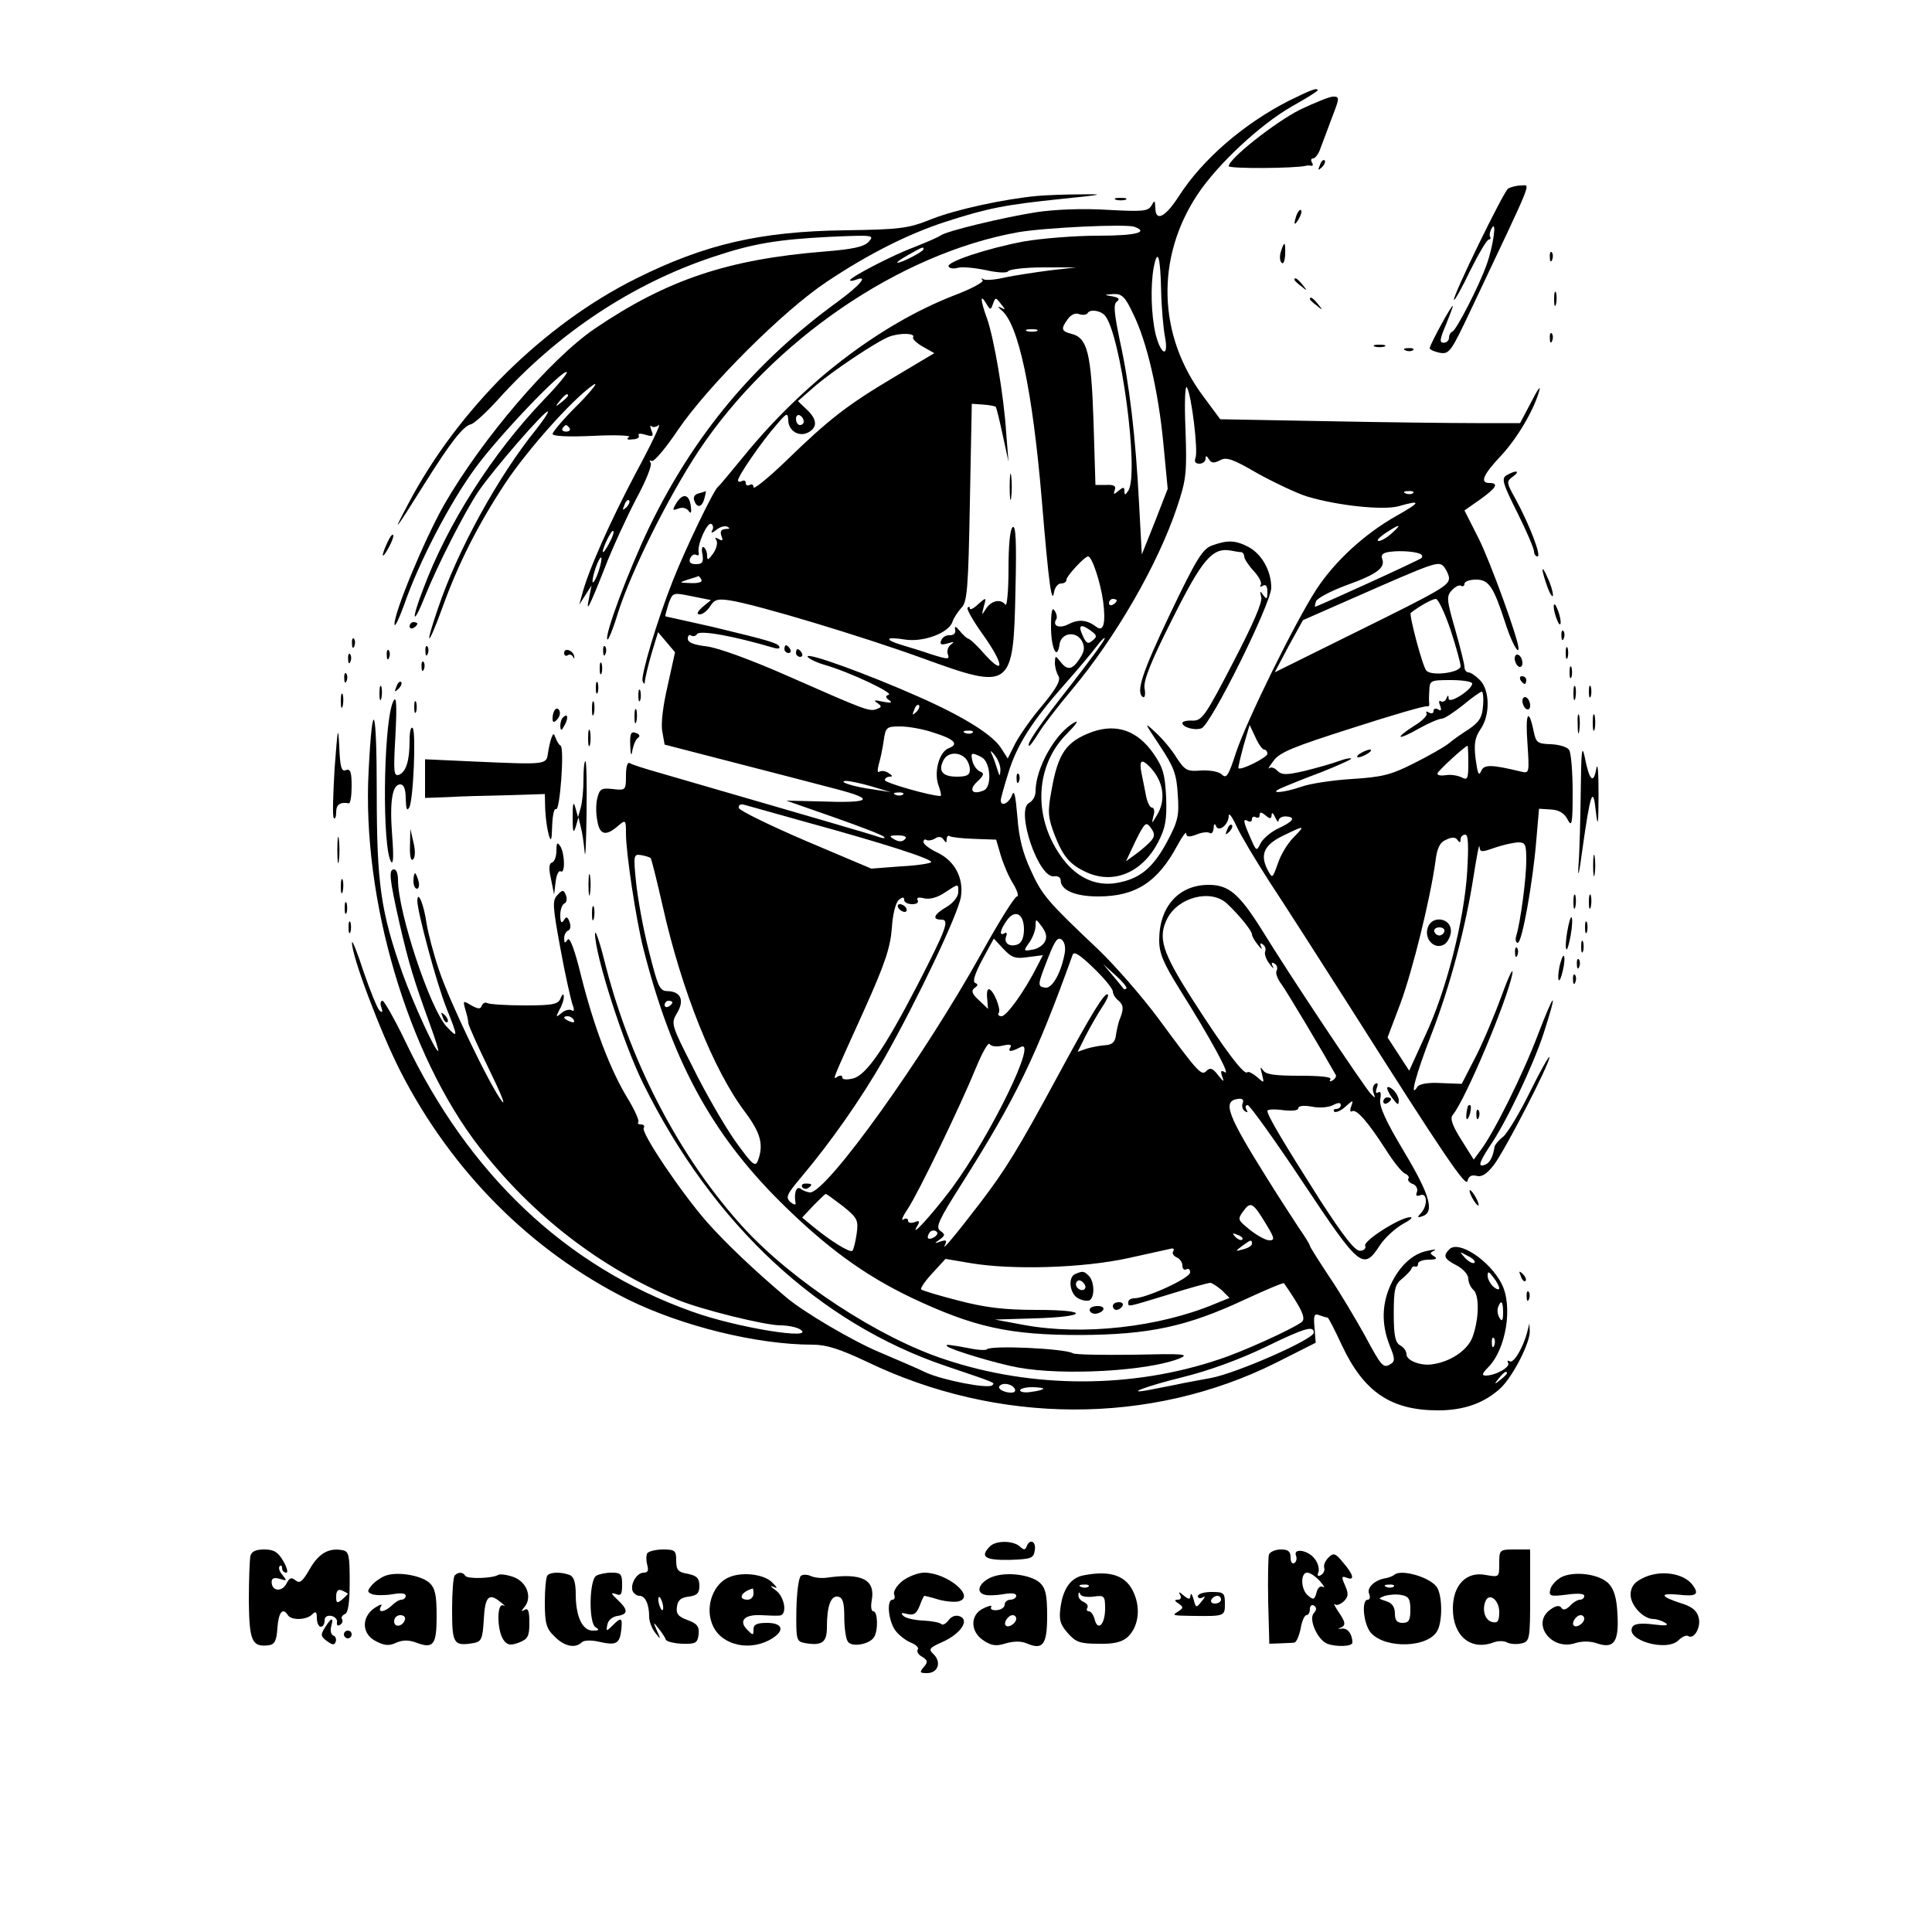 <?xml version="1.0" standalone="no"?>
<!DOCTYPE svg PUBLIC "-//W3C//DTD SVG 20010904//EN"
 "http://www.w3.org/TR/2001/REC-SVG-20010904/DTD/svg10.dtd">
<svg version="1.0" xmlns="http://www.w3.org/2000/svg"
 width="500pt" height="500pt" viewBox="0 0 500 500"
 preserveAspectRatio="xMidYMid meet">

<g transform="translate(0,500) scale(0.1,-0.1)"
fill="#000000" stroke="none">
<path d="M3337 4740 c-118 -60 -225 -152 -287 -249 -35 -54 -60 -66 -60 -28
-1 19 -2 20 -10 5 -9 -15 -23 -16 -115 -11 -63 4 -134 1 -182 -6 -89 -14 -233
-49 -248 -60 -5 -4 -37 -18 -70 -31 -59 -22 -165 -78 -165 -85 0 -3 7 -2 15 1
34 13 11 -14 -46 -56 -215 -156 -373 -345 -489 -585 -54 -113 -117 -281 -108
-290 2 -3 15 28 27 68 35 110 130 300 209 420 190 285 519 511 827 566 69 12
280 22 301 14 38 -14 4 -23 -95 -23 -60 0 -146 -7 -192 -15 -95 -18 -201 -53
-194 -65 3 -5 14 -6 24 -3 11 3 43 0 72 -6 31 -7 55 -8 58 -3 3 5 44 10 91 10
l85 0 -70 -8 c-38 -5 -90 -13 -114 -18 -25 -6 -50 -8 -55 -5 -6 4 -8 2 -3 -2
4 -5 -30 -23 -75 -40 -192 -75 -390 -227 -545 -418 -32 -39 -61 -74 -65 -77
-11 -8 -85 -162 -116 -241 -41 -103 -84 -247 -79 -262 4 -9 6 -8 6 1 1 8 8 39
17 70 l17 56 22 -26 22 -26 -19 -86 c-12 -51 -18 -99 -14 -119 l6 -34 178 -46
c97 -25 217 -56 266 -69 104 -27 91 -37 -44 -32 l-85 2 123 -43 c68 -24 126
-46 130 -51 4 -4 -1 -4 -11 -1 -15 6 -195 58 -574 168 -35 10 -67 20 -73 24
-6 4 -10 -9 -10 -32 0 -38 -1 -39 -34 -35 -29 3 -34 1 -40 -23 -4 -14 -4 -41
0 -60 6 -36 22 -40 54 -12 19 16 20 16 20 -21 0 -49 26 -222 45 -297 73 -287
175 -477 354 -655 118 -117 217 -190 341 -249 161 -76 253 -96 435 -96 181 1
277 22 427 92 54 25 99 44 101 42 47 -68 58 -92 45 -101 -26 -19 -154 -77
-213 -96 -225 -76 -483 -76 -710 0 -171 56 -393 202 -520 340 -162 177 -290
420 -356 673 -15 61 -28 101 -29 89 -1 -53 73 -285 125 -389 180 -364 455
-620 785 -731 130 -44 125 -42 118 -49 -10 -10 -128 13 -172 33 -22 11 -77 34
-121 53 -67 28 -197 104 -242 143 -84 71 -158 142 -203 193 -66 75 -172 232
-164 244 3 5 0 9 -7 9 -7 0 -10 3 -7 6 3 3 -9 31 -28 62 -45 74 -87 185 -120
316 -17 70 -30 103 -35 94 -7 -10 -9 -9 -9 4 0 9 5 18 11 20 5 2 7 11 3 22 -5
14 -9 15 -15 4 -6 -9 -9 -5 -9 14 0 14 5 28 11 30 5 2 7 11 4 20 -6 16 -9 16
-22 2 -14 -14 -13 -28 7 -137 12 -67 27 -132 31 -145 6 -15 5 -21 -1 -17 -6 4
-18 1 -27 -7 -15 -12 -15 -11 -5 9 7 12 12 28 11 35 0 7 -4 5 -8 -5 -6 -16
-19 -19 -93 -19 -48 0 -91 3 -97 6 -5 3 -11 0 -14 -6 -3 -10 -9 -10 -27 0 -22
13 -22 13 -16 -10 4 -12 8 -29 8 -36 1 -7 25 -61 54 -120 29 -59 44 -96 33
-82 -31 40 -136 258 -163 340 -14 41 -28 95 -32 120 -7 49 -23 88 -24 59 0
-28 49 -211 75 -277 31 -77 31 -81 1 -49 -43 46 -126 296 -126 380 0 15 -4 27
-10 27 -15 0 -12 -24 14 -140 25 -108 37 -146 79 -262 14 -38 23 -68 21 -68
-8 0 -63 120 -92 200 -57 162 -67 233 -67 472 0 223 -11 250 -21 53 -18 -331
101 -734 286 -973 136 -176 315 -315 514 -396 60 -25 226 -66 266 -66 19 0 42
-5 50 -10 47 -30 -165 4 -280 46 -325 116 -577 354 -742 701 -27 56 -54 103
-58 103 -5 0 -7 -8 -3 -17 4 -13 3 -15 -5 -8 -6 6 -24 51 -41 100 -16 50 -30
84 -30 76 -2 -32 73 -231 125 -333 133 -260 339 -466 589 -591 140 -69 334
-117 478 -117 36 0 70 -11 140 -44 340 -164 734 -165 1059 -3 l103 52 -3 39
c-3 32 -1 38 13 32 9 -3 18 -6 21 -6 2 0 19 -33 37 -72 57 -121 127 -168 249
-168 67 0 120 19 162 58 32 31 76 117 75 147 l-1 20 -5 -20 c-10 -41 -36 -85
-46 -78 -5 3 -7 2 -4 -4 7 -11 -33 -33 -58 -33 -11 0 -9 6 6 21 47 47 65 159
35 217 -31 60 -111 113 -135 89 -17 -17 -14 -25 19 -42 17 -9 30 -24 30 -34 0
-10 6 -23 13 -29 16 -14 15 -75 -2 -122 -13 -35 -58 -65 -106 -71 -29 -4 -65
10 -65 26 0 8 -7 18 -16 23 -13 7 -17 25 -17 82 0 63 3 76 22 91 12 10 23 22
24 26 1 4 5 7 10 5 4 -1 7 2 7 8 0 5 12 10 28 10 19 0 23 3 13 9 -11 7 -11 9
0 14 8 4 1 4 -16 0 -39 -7 -73 -39 -96 -88 -23 -50 -24 -102 -3 -156 14 -34
15 -42 3 -49 -19 -12 -23 -8 -68 76 -23 41 -63 109 -91 150 -27 41 -50 77 -50
80 0 3 -13 24 -29 47 -15 23 -51 78 -79 123 -106 169 -119 204 -79 210 12 2
17 -2 13 -11 -3 -8 0 -17 6 -21 7 -4 8 -3 4 4 -4 7 -3 12 3 12 5 0 70 -90 143
-200 147 -221 156 -229 199 -163 13 20 40 44 59 55 19 10 28 18 20 18 -26 0
-122 -61 -117 -74 3 -6 -3 -13 -13 -13 -13 -1 -42 36 -103 130 -96 151 -137
220 -137 232 0 4 18 5 40 2 24 -3 40 -1 40 5 0 6 14 8 35 4 19 -4 44 -2 55 4
13 7 20 7 20 0 0 -5 -5 -10 -12 -10 -6 0 -8 -3 -5 -7 4 -3 17 2 29 13 20 18
21 18 15 1 -4 -10 -3 -16 2 -13 11 7 41 -27 86 -97 20 -32 43 -61 51 -64 7 -3
12 -9 9 -13 -3 -4 2 -11 11 -14 9 -3 14 -13 11 -21 -4 -9 -1 -12 9 -8 18 7 19
-27 2 -46 -11 -11 -10 -13 2 -9 34 10 21 55 -46 167 -48 80 -65 118 -62 136 3
15 1 22 -5 18 -6 -4 -8 0 -4 11 4 11 3 15 -4 11 -6 -4 -8 -14 -4 -24 5 -14 4
-14 -8 -1 -17 18 -212 310 -281 423 -59 94 -86 117 -138 117 -78 0 -128 -57
-128 -143 0 -35 11 -60 54 -129 78 -124 132 -223 116 -213 -10 6 -12 4 -7 -11
6 -15 4 -15 -11 4 -13 17 -20 20 -29 11 -14 -14 -19 -9 -128 139 -42 56 -111
135 -153 175 -131 124 -145 140 -174 204 -21 45 -31 84 -35 139 -5 56 -8 72
-14 56 -8 -21 -29 -31 -29 -13 0 5 9 37 20 72 22 72 62 134 147 230 32 36 68
79 80 95 12 16 22 26 22 22 1 -4 -39 -58 -87 -120 -83 -105 -119 -158 -108
-158 2 0 13 15 24 33 10 17 49 68 86 112 113 135 222 323 272 472 24 72 26 88
22 202 -3 72 -1 117 4 108 12 -22 29 -163 22 -182 -4 -10 0 -15 10 -15 9 0 16
6 16 13 0 9 3 8 9 -2 6 -10 13 -10 29 -2 16 9 33 3 98 -35 44 -24 101 -51 127
-59 80 -24 198 -36 237 -25 59 17 58 11 -6 -25 -83 -47 -159 -117 -207 -190
-57 -88 -181 -341 -208 -422 -19 -59 -25 -69 -36 -58 -8 8 -30 12 -54 11 -37
-3 -42 0 -64 33 -12 20 -37 50 -55 66 -30 28 -29 26 11 -34 37 -56 44 -74 47
-127 4 -55 1 -69 -29 -125 -36 -66 -70 -94 -129 -104 -56 -10 -109 16 -147 73
-70 102 -63 232 18 313 22 22 32 36 21 30 -50 -26 -102 -119 -102 -179 0 -12
-7 -25 -17 -30 -35 -20 25 -196 65 -190 9 2 17 -3 17 -10 0 -26 38 -42 97 -42
97 0 154 37 205 132 13 24 23 37 23 31 0 -9 7 -10 26 -3 14 6 30 8 35 4 5 -3
9 3 10 13 0 11 3 13 6 5 7 -17 33 4 33 27 0 9 9 -3 20 -27 11 -24 50 -89 86
-145 37 -56 130 -201 207 -322 247 -390 302 -470 305 -451 3 12 10 16 23 13
14 -4 27 5 45 28 29 38 144 261 144 279 0 6 -23 -34 -50 -89 -27 -55 -59 -108
-70 -117 -12 -9 -21 -21 -22 -25 -4 -27 -12 -42 -24 -47 -20 -8 -17 4 11 47
42 60 113 210 140 293 37 115 30 113 -15 -4 -38 -101 -115 -256 -149 -300
l-17 -23 -32 51 c-24 38 -30 56 -22 65 33 40 141 297 154 365 3 19 -9 -5 -27
-55 -18 -49 -48 -121 -68 -160 l-36 -70 -53 2 c-34 2 -57 -2 -62 -10 -21 -33
-4 32 36 135 49 126 89 277 110 413 8 50 14 83 15 74 1 -15 5 -15 39 -3 20 7
47 13 60 14 20 0 22 -5 22 -47 0 -46 -15 -160 -26 -195 -3 -10 -1 -18 4 -18
11 0 39 156 48 266 l7 81 31 -2 c21 -1 35 -10 43 -26 11 -21 13 -11 13 71 0
52 -4 101 -9 109 -5 8 -26 14 -47 15 -35 1 -39 4 -45 34 -13 63 -22 46 -16
-31 5 -77 5 -79 -16 -74 -79 19 -97 19 -104 1 -6 -14 -9 -5 -14 31 -5 39 -2
56 12 77 26 36 25 102 -1 128 -11 11 -24 20 -30 20 -5 0 -10 6 -10 14 0 7 -11
51 -24 97 -22 76 -23 86 -9 101 9 10 20 15 24 12 5 -3 9 0 9 5 0 6 13 11 30
11 33 0 45 -18 75 -110 15 -48 35 -86 35 -68 0 23 -74 227 -104 286 l-36 71
40 28 c42 30 50 43 25 43 -26 0 -17 21 29 70 43 46 86 119 100 170 4 14 -6 0
-21 -30 l-29 -55 -114 0 c-63 0 -238 2 -389 5 l-273 5 -43 58 c-119 158 -125
360 -15 525 53 79 163 181 244 227 36 20 66 39 66 41 0 8 -16 2 -73 -26z
m-947 -385 c0 -6 -56 -35 -67 -35 -4 1 8 9 27 20 39 22 40 22 40 15z m615
-107 c1 -46 6 -100 10 -120 10 -54 -10 -48 -24 6 -12 50 -14 127 -5 175 10 50
17 28 19 -61z m-72 -61 c35 -71 65 -199 78 -337 l11 -115 -33 -85 -34 -85 -7
130 c-9 175 -25 311 -50 424 -15 73 -17 95 -7 101 8 6 4 10 -12 13 -23 4 -23
4 2 6 23 1 31 -7 52 -52z m-363 27 c6 17 7 17 20 0 13 -16 13 -17 0 -10 -9 4
-8 2 2 -7 44 -36 80 -207 104 -489 18 -218 26 -276 32 -240 2 12 10 22 18 22
8 0 14 4 14 10 0 9 47 60 56 60 10 0 32 -66 39 -117 7 -56 1 -80 -18 -65 -24
18 -45 20 -71 7 -24 -13 -44 -5 -32 13 2 4 1 14 -5 22 -6 10 -9 -3 -9 -42 0
-56 16 -89 22 -46 4 31 43 36 58 9 8 -16 7 -26 -6 -46 -19 -29 -32 -31 -50 -7
-13 16 -13 16 -14 -3 0 -11 4 -26 9 -34 7 -11 -4 -31 -40 -75 -28 -32 -59 -77
-71 -99 l-20 -40 -16 25 c-21 35 -95 82 -215 135 -131 58 -287 115 -287 104 0
-4 19 -14 42 -21 67 -19 182 -74 168 -78 -9 -3 -9 -7 1 -14 10 -7 5 -8 -16 -4
-21 5 -26 4 -15 -3 13 -9 12 -11 -1 -16 -19 -7 -27 -4 -229 85 -95 42 -180 73
-210 77 -34 4 -50 10 -50 20 0 8 4 12 9 8 5 -3 12 -1 15 4 7 11 95 -5 200 -36
11 -3 16 -1 12 5 -5 8 -32 16 -161 47 -11 3 -45 10 -75 17 -30 7 -56 12 -58
13 -1 1 3 15 8 32 11 30 11 30 60 20 l50 -10 -22 -18 c-14 -13 -16 -19 -7 -19
8 0 20 10 27 21 11 18 20 20 52 15 70 -11 342 -93 499 -150 228 -83 234 -79
239 177 3 123 1 168 -7 163 -7 -5 -11 -45 -11 -109 0 -56 -4 -97 -8 -92 -12
16 -36 11 -50 -10 -12 -19 -12 -18 -6 5 7 25 7 25 -15 6 -11 -11 -21 -15 -21
-11 0 5 -3 6 -6 2 -3 -3 15 -35 41 -71 53 -75 56 -107 4 -50 -19 22 -38 40
-43 41 -4 1 -14 10 -22 20 -11 13 -14 14 -12 3 2 -9 -4 -14 -14 -14 -9 1 -19
-5 -22 -13 -5 -11 0 -13 17 -8 16 5 18 4 8 -3 -8 -6 -11 -17 -8 -25 5 -14 1
-14 -41 -1 -26 9 -62 20 -79 25 -46 14 -41 22 8 14 48 -8 115 17 124 46 4 11
14 26 23 36 15 14 18 50 22 272 l5 256 29 -2 c16 -1 31 -4 33 -6 2 -3 10 -35
18 -73 l15 -69 -6 75 c-6 96 -31 241 -49 294 -18 49 -19 68 -3 41 11 -18 12
-18 18 -1z m289 -30 c41 -45 90 -409 61 -454 -8 -12 -10 -12 -10 -1 0 11 -3
11 -15 1 -13 -11 -14 -10 -10 2 4 10 -2 14 -22 13 l-28 0 -5 165 c-6 177 -16
216 -57 226 -27 7 -28 13 -9 39 8 11 20 16 29 12 9 -3 19 -2 22 3 6 10 32 7
44 -6z m-176 -41 c-7 -2 -19 -2 -25 0 -7 3 -2 5 12 5 14 0 19 -2 13 -5z m-320
-16 c-2 -4 9 -15 25 -24 l30 -17 -104 -62 c-121 -72 -168 -108 -281 -218 -46
-44 -83 -74 -83 -67 0 7 -4 9 -10 6 -5 -3 -10 -1 -10 5 0 6 -4 8 -10 5 -5 -3
-10 -2 -10 2 0 11 61 100 99 143 27 32 30 33 31 13 0 -28 28 -45 52 -32 24 13
23 34 -4 59 l-23 22 40 35 c46 41 165 120 197 132 28 10 68 9 61 -2z m-283
-218 c0 -5 -4 -9 -10 -9 -5 0 -10 7 -10 16 0 8 5 12 10 9 6 -3 10 -10 10 -16z
m1577 -185 c-3 -3 -12 -4 -19 -1 -8 3 -5 6 6 6 11 1 17 -2 13 -5z m-1814 -97
c-4 -7 0 -7 10 1 9 8 22 12 29 9 8 -4 7 -6 -4 -6 -12 -1 -15 -6 -11 -18 5 -12
3 -14 -7 -8 -9 5 -11 4 -6 -3 4 -7 0 -22 -8 -34 -13 -18 -16 -19 -16 -6 0 9
-4 19 -9 22 -4 3 -6 -6 -3 -19 3 -20 0 -25 -17 -25 -14 0 -19 5 -15 15 4 8 10
12 16 9 5 -3 8 0 6 7 -4 20 23 80 33 73 5 -3 6 -11 2 -17z m1759 -7 c-12 -11
-27 -20 -34 -20 -7 0 1 9 17 20 38 25 45 25 17 0z m77 -56 c2 -2 2 -6 0 -8 -4
-5 -270 -126 -275 -126 -2 0 -1 6 2 14 3 8 39 27 80 42 78 28 100 45 91 68 -4
10 2 16 21 18 29 4 74 0 81 -8z m71 -60 c0 -19 -18 -30 -239 -139 l-212 -105
36 68 37 67 125 55 c225 99 226 99 241 82 6 -9 12 -21 12 -28z m-1935 -4 c4
-6 -7 -10 -27 -9 -31 1 -32 1 -8 9 14 4 26 8 27 9 1 1 5 -3 8 -9z m1075 -54
c0 -3 -4 -8 -10 -11 -5 -3 -10 -1 -10 4 0 6 5 11 10 11 6 0 10 -2 10 -4z m864
-76 c14 -43 26 -86 26 -94 0 -17 -77 -27 -89 -11 -10 12 -45 145 -40 149 25
19 56 36 65 36 6 0 23 -36 38 -80z m-930 -3 c15 -11 16 -15 3 -25 -11 -10 -16
-7 -25 13 -13 28 -5 32 22 12z m986 -136 c0 -16 -60 -54 -61 -39 0 10 -2 10
-6 0 -2 -6 -9 -10 -14 -7 -5 4 -6 -2 -2 -11 4 -12 3 -15 -5 -10 -7 4 -12 2
-12 -4 0 -6 -5 -8 -12 -4 -6 4 -9 3 -6 -2 3 -5 -11 -20 -33 -33 -53 -34 -42
-38 14 -6 25 14 51 25 58 25 7 0 31 16 55 35 23 19 45 35 49 35 3 0 5 -17 3
-37 -2 -30 -10 -42 -38 -61 -19 -12 -43 -29 -52 -37 -10 -8 -50 -31 -88 -50
-61 -31 -84 -36 -161 -41 -50 -3 -109 -12 -131 -20 -46 -16 -87 -19 -53 -4 11
5 57 24 103 41 45 18 81 34 79 36 -3 2 -17 -1 -33 -7 -16 -6 -55 -17 -87 -25
-48 -11 -59 -11 -71 0 -7 8 -17 11 -21 7 -5 -4 0 5 11 19 15 22 53 37 204 85
102 33 188 58 193 56 4 -1 6 1 6 6 -1 4 -1 19 0 35 1 26 3 27 56 27 30 0 55
-4 55 -9z m-1439 -74 c-10 -9 -11 -8 -5 6 3 10 9 15 12 12 3 -3 0 -11 -7 -18z
m48 -54 c51 -16 63 -29 37 -39 -25 -9 -39 -60 -28 -94 6 -16 9 -30 6 -30 -25
0 -144 34 -144 41 0 5 6 9 13 9 8 0 7 3 -3 9 -8 6 -18 7 -24 4 -5 -4 -6 3 -2
18 4 13 10 41 13 62 5 35 7 37 43 37 21 0 61 -7 89 -17z m853 -43 c4 0 8 -5 8
-11 0 -9 -69 -44 -75 -37 -1 2 5 27 13 57 l16 55 15 -32 c8 -18 18 -32 23 -32z
m-755 44 c-3 -3 -12 -4 -19 -1 -8 3 -5 6 6 6 11 1 17 -2 13 -5z m1283 -79 c0
-40 -2 -45 -17 -37 -10 5 -28 8 -40 6 -13 -2 -23 -1 -23 4 0 6 70 70 78 72 1
0 2 -20 2 -45z m-1211 -19 c-1 -17 -2 -16 -9 6 -4 14 -11 32 -15 40 -3 7 1 4
9 -6 9 -11 16 -29 15 -40z m-91 32 c7 -7 12 -20 12 -30 0 -14 -8 -18 -34 -18
-37 0 -49 15 -34 43 10 20 39 22 56 5z m43 2 c23 -13 27 -78 4 -86 -29 -12
-39 2 -16 23 17 16 19 22 8 26 -8 3 -17 15 -20 26 -6 24 -3 25 24 11z m-286
-75 l50 -15 -45 7 c-48 6 -96 21 -70 22 8 0 38 -6 65 -14z m82 -21 c-3 -3 -12
-4 -19 -1 -8 3 -5 6 6 6 11 1 17 -2 13 -5z m-242 -74 c186 -51 315 -92 315
-101 0 -3 -35 -9 -77 -11 l-78 -6 -170 72 c-93 40 -171 78 -173 85 -1 8 4 11
15 8 10 -3 86 -24 168 -47z m1196 21 c0 8 4 5 9 -6 5 -11 9 -15 9 -8 1 6 10
11 20 10 26 -2 18 -13 -23 -32 -18 -9 -38 -26 -44 -38 -10 -21 -11 -20 -26 15
-19 43 -20 51 -6 43 6 -3 10 -1 10 5 0 6 5 8 10 5 6 -3 10 -1 10 6 0 8 4 8 15
-1 12 -10 15 -10 16 1z m56 -59 c-15 -15 -33 -45 -40 -67 -14 -39 -14 -39 -26
-17 -21 40 -10 65 39 89 58 28 59 28 27 -5z m-1005 -4 c-7 -7 -16 -7 -28 0
-14 8 -13 10 10 10 18 0 24 -4 18 -10z m108 0 c0 7 4 11 8 8 5 -3 33 -6 64 -7
l56 -2 12 -41 c7 -23 21 -56 32 -73 11 -18 15 -33 10 -33 -6 0 -47 -66 -92
-147 -150 -270 -398 -616 -443 -619 -6 0 -18 4 -24 9 -12 9 -19 -10 -14 -37 1
-5 -5 -4 -13 3 -14 12 -10 20 28 65 78 93 153 200 214 306 86 152 193 377 199
420 7 49 -17 93 -62 114 -19 9 -35 21 -35 27 0 6 4 8 8 5 4 -2 14 -1 22 4 9 6
17 5 22 -3 6 -9 8 -9 8 1z m1330 0 c0 6 5 12 12 12 8 0 9 -27 5 -97 -8 -125
-54 -308 -109 -424 l-41 -90 -28 43 -28 43 34 90 c31 85 76 266 90 366 4 34
11 49 28 56 15 7 24 7 29 -1 6 -8 8 -7 8 2z m-2096 -49 c2 -2 16 -58 31 -124
49 -219 132 -426 214 -534 40 -54 48 -84 32 -126 -7 -16 -15 -8 -59 53 -28 40
-77 125 -108 188 -57 112 -58 115 -42 142 20 33 10 56 -24 57 -21 0 -25 10
-49 105 -15 58 -29 138 -33 178 -7 69 -6 72 13 69 11 -2 22 -5 25 -8z m796
-88 c0 -11 -13 -28 -30 -38 -33 -19 -39 -33 -14 -33 22 0 14 -22 -62 -170 -85
-164 -132 -232 -166 -241 -17 -4 -28 -3 -28 2 0 6 -5 7 -12 3 -14 -9 -18 -19
68 171 54 120 68 162 72 212 2 36 10 67 18 74 10 8 14 8 14 0 0 -6 9 -11 21
-11 11 0 17 4 14 10 -4 7 2 9 17 5 14 -3 34 2 53 15 37 24 35 24 35 1z m696
-30 c31 -29 64 -70 64 -79 0 -5 7 -17 16 -28 8 -10 12 -13 8 -5 -4 9 -3 12 4
7 6 -4 9 -12 6 -19 -2 -7 3 -21 12 -32 8 -11 12 -14 8 -6 -5 9 -3 12 5 7 6 -4
8 -12 5 -18 -4 -5 2 -22 13 -36 15 -21 105 -172 140 -234 2 -4 -2 -10 -8 -14
-7 -4 -9 -3 -6 3 4 6 -27 9 -79 9 -64 0 -88 3 -95 14 -8 11 -8 9 -3 -10 6 -24
6 -24 -13 -7 -11 9 -22 15 -25 12 -8 -9 -59 59 -143 190 -78 122 -89 159 -64
208 29 56 114 77 155 38z m-526 -66 c0 -21 -6 -35 -16 -39 -21 -8 -37 3 -30
21 3 8 1 11 -4 8 -15 -9 -12 8 5 32 21 31 45 19 45 -22z m53 -34 c-6 -9 -20
-18 -33 -19 -21 -4 -22 -3 -6 19 9 13 16 32 16 43 0 19 1 19 17 -3 12 -17 13
-28 6 -40z m51 -35 c-10 -48 -32 -85 -49 -82 -21 3 -20 7 7 76 18 46 25 56 36
48 8 -7 11 -22 6 -42z m-94 -3 l39 5 -16 -31 c-32 -63 -78 -127 -91 -127 -7 0
-11 4 -7 9 6 11 -15 61 -26 61 -4 0 -6 -11 -4 -26 l2 -25 -23 22 c-19 17 -21
25 -12 32 9 6 10 10 2 13 -8 3 -1 24 18 60 l30 55 25 -27 c21 -22 30 -26 63
-21z m220 -89 c0 -6 6 -17 14 -23 14 -12 15 -22 3 -51 -3 -8 -7 -26 -9 -39 -2
-18 -10 -25 -28 -26 -14 -1 -35 -5 -48 -9 l-23 -8 22 44 c12 23 31 56 41 71
11 16 18 31 15 33 -7 8 -41 -47 -127 -206 -106 -196 -137 -246 -204 -334 -69
-90 -101 -127 -90 -107 5 11 3 13 -12 8 -17 -6 -17 -5 -2 5 14 11 15 13 1 23
-12 9 -4 27 55 120 142 224 194 333 288 594 3 10 19 0 54 -34 28 -27 50 -54
50 -61z m35 8 c-3 -3 -6 -3 -7 -1 -2 2 -14 18 -28 34 l-25 30 32 -29 c18 -16
31 -32 28 -34z m-1175 -36 c0 -3 -4 -8 -10 -11 -5 -3 -10 -1 -10 4 0 6 5 11
10 11 6 0 10 -2 10 -4z m-255 -46 c3 -6 -1 -7 -9 -4 -18 7 -21 14 -7 14 6 0
13 -4 16 -10z m1110 -66 c17 4 24 3 20 -4 -8 -13 1 -13 26 0 47 26 -77 -229
-179 -367 -53 -70 -111 -133 -87 -94 6 11 4 13 -8 8 -10 -3 -17 -2 -17 4 0 6
-6 7 -12 3 -7 -5 -2 8 11 27 28 42 137 268 177 366 16 39 32 67 35 61 4 -6 18
-8 34 -4z m-413 -416 c37 -30 40 -36 35 -71 -3 -21 -8 -41 -11 -44 -6 -6 -56
25 -101 62 l-29 24 29 31 c16 16 30 30 32 30 3 0 22 -15 45 -32z m1097 -50
c20 -33 20 -38 6 -38 -9 0 -31 12 -50 27 -32 26 -33 27 -17 49 19 26 25 22 61
-38z m-860 -29 c-16 -10 -23 -4 -14 10 3 6 11 8 17 5 6 -4 5 -9 -3 -15z m796
-7 c-3 -3 -11 0 -18 7 -9 10 -8 11 6 5 10 -3 15 -9 12 -12z m25 -11 c0 -5 -10
-11 -22 -14 -22 -6 -22 -6 -4 8 23 17 26 18 26 6z m-204 -20 c-3 -5 1 -11 9
-15 8 -3 15 -13 15 -21 0 -9 5 -13 10 -10 6 3 10 0 10 -8 0 -15 -114 -67 -145
-67 -8 0 -15 -4 -15 -10 0 -13 -7 -14 105 20 54 17 102 30 107 30 5 0 18 -9
30 -19 l20 -20 -37 -15 c-145 -61 -343 -83 -495 -55 l-75 14 100 3 c141 4 148
22 8 22 -84 0 -133 6 -202 24 -51 13 -94 26 -97 29 -3 2 10 22 29 42 l34 37
65 -11 c107 -18 289 -13 408 13 58 13 109 24 113 25 5 0 6 -3 3 -8z m780 -29
c-4 -3 -14 2 -24 12 -16 18 -16 18 6 6 13 -6 21 -14 18 -18z m64 -66 c0 -5 -7
-3 -15 4 -8 7 -15 20 -15 28 0 13 3 12 15 -4 8 -10 15 -23 15 -28z m10 -63 c0
-21 -3 -24 -9 -14 -5 8 -7 20 -4 28 8 21 13 15 13 -14z m-490 -52 c0 -17 -198
-104 -265 -117 -11 -2 -42 -8 -70 -13 -27 -6 -66 -13 -85 -17 -77 -15 -16 8
81 32 65 16 146 45 214 78 103 50 125 56 125 37z m467 -33 c-3 -8 -6 -5 -6 6
-1 11 2 17 5 13 3 -3 4 -12 1 -19z m33 -72 c0 -2 -8 -10 -17 -17 -16 -13 -17
-12 -4 4 13 16 21 21 21 13z m-1273 -42 c2 -7 -6 -10 -21 -7 -14 3 -23 10 -20
15 8 12 36 6 41 -8z m73 2 c0 -2 -13 -6 -30 -8 -16 -3 -30 -1 -30 4 0 4 14 8
30 8 17 0 30 -2 30 -4z"/>
<path d="M2613 3740 c0 -30 2 -43 4 -27 2 15 2 39 0 55 -2 15 -4 2 -4 -28z"/>
<path d="M2030 3320 c0 -5 5 -10 11 -10 5 0 7 5 4 10 -3 6 -8 10 -11 10 -2 0
-4 -4 -4 -10z"/>
<path d="M2060 3310 c0 -5 5 -10 11 -10 5 0 7 5 4 10 -3 6 -8 10 -11 10 -2 0
-4 -4 -4 -10z"/>
<path d="M3520 3050 c-8 -5 -10 -10 -5 -10 6 0 17 5 25 10 8 5 11 10 5 10 -5
0 -17 -5 -25 -10z"/>
<path d="M2076 1928 c3 -5 10 -6 15 -3 13 9 11 12 -6 12 -8 0 -12 -4 -9 -9z"/>
<path d="M3695 2599 c-10 -30 18 -58 43 -43 9 6 17 22 17 35 0 34 -50 41 -60
8z m43 -10 c-2 -6 -8 -10 -13 -10 -5 0 -11 4 -13 10 -2 6 4 11 13 11 9 0 15
-5 13 -11z"/>
<path d="M2325 2650 c3 -5 11 -10 16 -10 6 0 7 5 4 10 -3 6 -11 10 -16 10 -6
0 -7 -4 -4 -10z"/>
<path d="M2783 1703 c-20 -8 -15 -51 7 -63 11 -6 25 -8 30 -5 14 9 12 49 -2
63 -13 13 -16 13 -35 5z m24 -39 c-9 -9 -28 6 -21 18 4 6 10 6 17 -1 6 -6 8
-13 4 -17z"/>
<path d="M2880 1620 c0 -5 4 -10 9 -10 6 0 13 5 16 10 3 6 -1 10 -9 10 -9 0
-16 -4 -16 -10z"/>
<path d="M2820 1610 c0 -5 6 -10 14 -10 8 0 18 5 21 10 3 6 -3 10 -14 10 -12
0 -21 -4 -21 -10z"/>
<path d="M3364 4716 c-65 -33 -184 -127 -184 -146 0 -7 172 -6 200 1 3 1 9 1
13 0 5 -1 6 3 2 9 -3 5 -2 10 3 10 6 0 15 12 20 28 6 15 19 51 30 80 19 49 19
52 2 52 -9 0 -48 -16 -86 -34z"/>
<path d="M3416 4573 c-6 -14 -5 -15 5 -6 7 7 10 15 7 18 -3 3 -9 -2 -12 -12z"/>
<path d="M3903 4512 c-12 -8 -146 -283 -140 -288 2 -2 21 32 42 76 22 44 43
80 48 80 4 0 6 4 3 8 -2 4 0 14 5 22 13 22 4 -46 -14 -96 -20 -56 -78 -168
-88 -172 -5 -2 -9 -9 -9 -16 0 -7 -6 -13 -14 -13 -11 0 -10 9 5 44 10 25 19
48 19 51 -1 8 -59 -99 -60 -109 0 -4 12 -9 26 -12 25 -4 29 2 81 112 165 349
154 321 130 321 -12 0 -27 -4 -34 -8z"/>
<path d="M2685 4493 c-86 -8 -211 -35 -274 -60 -60 -24 -79 -27 -226 -29 -217
-3 -361 -36 -539 -125 -239 -119 -461 -339 -589 -582 -44 -83 -38 -76 41 50
67 107 101 151 121 155 8 2 39 30 69 63 154 172 349 301 557 370 104 35 167
45 300 52 115 5 119 5 103 -13 -13 -13 -41 -19 -115 -25 -249 -20 -407 -73
-593 -199 -115 -78 -293 -286 -391 -457 -50 -88 -129 -278 -128 -308 0 -11 11
12 25 50 38 110 118 264 185 355 60 82 226 256 236 247 2 -3 -25 -36 -61 -73
-132 -138 -248 -320 -311 -489 -32 -83 -27 -98 5 -18 32 80 103 219 138 271
38 56 174 213 180 207 2 -2 -12 -23 -31 -47 -97 -120 -202 -310 -253 -461 -36
-104 -28 -106 10 -2 42 117 94 219 164 325 58 87 172 215 226 253 17 12 1 -10
-36 -48 -38 -37 -68 -73 -68 -78 0 -6 41 -8 105 -5 58 3 100 1 93 -3 -8 -5 -5
-8 9 -6 12 0 19 5 16 10 -3 5 4 6 17 2 20 -6 22 -4 16 11 -4 10 -4 15 0 11 4
-4 13 -2 19 3 7 6 -20 -51 -60 -125 -66 -125 -123 -252 -139 -315 l-7 -25 16
25 16 25 -6 -30 c-10 -46 -1 -29 40 75 20 52 57 132 81 178 25 46 42 88 38 94
-4 6 -3 8 3 5 5 -3 36 33 68 81 77 113 273 309 385 383 106 71 211 124 307
155 108 35 153 44 298 59 109 11 118 13 55 12 -41 0 -93 -2 -115 -4z m-1215
-517 c0 -2 -8 -10 -17 -17 -16 -13 -17 -12 -4 4 13 16 21 21 21 13z m4 -84 c3
-5 -1 -9 -9 -9 -8 0 -12 4 -9 9 3 4 7 8 9 8 2 0 6 -4 9 -8z m147 -205 c-10 -9
-11 -8 -5 6 3 10 9 15 12 12 3 -3 0 -11 -7 -18z m-45 -94 c-8 -15 -15 -25 -16
-21 0 12 23 58 27 54 3 -2 -2 -17 -11 -33z m-27 -72 c-6 -18 -13 -30 -15 -28
-2 2 1 18 7 36 6 18 13 30 15 28 2 -2 -1 -18 -7 -36z"/>
<path d="M2888 4483 c6 -2 18 -2 25 0 6 3 1 5 -13 5 -14 0 -19 -2 -12 -5z"/>
<path d="M3356 4445 c-9 -26 -7 -32 5 -12 6 10 9 21 6 23 -2 3 -7 -2 -11 -11z"/>
<path d="M3315 4349 c-4 -12 -3 -25 2 -29 4 -5 8 4 9 21 1 34 -2 37 -11 8z"/>
<path d="M4011 4334 c0 -11 3 -14 6 -6 3 7 2 16 -1 19 -3 4 -6 -2 -5 -13z"/>
<path d="M3350 4276 c0 -2 8 -10 18 -17 15 -13 16 -12 3 4 -13 16 -21 21 -21
13z"/>
<path d="M4022 4225 c0 -16 2 -22 5 -12 2 9 2 23 0 30 -3 6 -5 -1 -5 -18z"/>
<path d="M3390 4226 c0 -2 8 -10 18 -17 15 -13 16 -12 3 4 -13 16 -21 21 -21
13z"/>
<path d="M4011 4124 c0 -11 3 -14 6 -6 3 7 2 16 -1 19 -3 4 -6 -2 -5 -13z"/>
<path d="M3558 4103 c6 -2 18 -2 25 0 6 3 1 5 -13 5 -14 0 -19 -2 -12 -5z"/>
<path d="M3638 4093 c7 -3 16 -2 19 1 4 3 -2 6 -13 5 -11 0 -14 -3 -6 -6z"/>
<path d="M3899 3770 c-14 -8 -10 -21 28 -97 24 -48 43 -93 43 -100 0 -7 4 -13
9 -13 11 0 -21 83 -57 149 -24 43 -24 45 -6 58 20 15 7 17 -17 3z"/>
<path d="M1808 3723 c-10 -2 -15 -10 -11 -19 7 -20 20 -17 26 6 3 11 4 19 4
19 -1 -1 -10 -3 -19 -6z"/>
<path d="M1751 3699 c-12 -20 -11 -21 5 -15 10 4 21 1 26 -6 6 -9 8 -5 6 11
-4 32 -20 36 -37 10z"/>
<path d="M1002 3595 c-17 -37 -14 -45 4 -12 9 16 14 31 11 33 -2 2 -9 -7 -15
-21z"/>
<path d="M3136 3588 c-24 -9 -40 -35 -107 -175 -74 -155 -90 -205 -71 -217 5
-3 7 8 4 23 -3 20 17 70 72 179 78 156 104 186 152 177 10 -2 22 -4 27 -4 4
-1 7 -6 7 -11 0 -6 11 -23 24 -37 14 -15 22 -31 19 -36 -3 -6 -1 -7 5 -3 8 5
12 -1 12 -16 0 -19 -2 -20 -11 -8 -8 12 -9 11 -5 -5 4 -13 -22 -72 -73 -170
-71 -137 -80 -150 -104 -150 -15 1 -27 -2 -27 -6 0 -11 31 -20 49 -14 24 7
181 324 181 364 0 44 -25 88 -60 106 -33 17 -53 18 -94 3z"/>
<path d="M3992 3525 c0 -5 6 -26 13 -45 7 -19 14 -28 14 -20 0 8 -6 29 -14 45
-7 17 -13 26 -13 20z"/>
<path d="M4021 3430 c0 -8 4 -24 9 -35 5 -13 9 -14 9 -5 0 8 -4 24 -9 35 -5
13 -9 14 -9 5z"/>
<path d="M1060 3379 c0 -5 5 -7 10 -4 6 3 10 8 10 11 0 2 -4 4 -10 4 -5 0 -10
-5 -10 -11z"/>
<path d="M4041 3354 c0 -11 3 -14 6 -6 3 7 2 16 -1 19 -3 4 -6 -2 -5 -13z"/>
<path d="M911 3334 c0 -11 3 -14 6 -6 3 7 2 16 -1 19 -3 4 -6 -2 -5 -13z"/>
<path d="M1101 3314 c0 -11 3 -14 6 -6 3 7 2 16 -1 19 -3 4 -6 -2 -5 -13z"/>
<path d="M1561 3314 c0 -11 3 -14 6 -6 3 7 2 16 -1 19 -3 4 -6 -2 -5 -13z"/>
<path d="M4052 3310 c0 -14 2 -19 5 -12 2 6 2 18 0 25 -3 6 -5 1 -5 -13z"/>
<path d="M1001 3304 c0 -11 3 -14 6 -6 3 7 2 16 -1 19 -3 4 -6 -2 -5 -13z"/>
<path d="M1460 3310 c0 -6 4 -9 9 -6 5 4 12 1 14 -4 3 -6 4 -5 3 2 -3 15 -26
23 -26 8z"/>
<path d="M901 3294 c0 -11 3 -14 6 -6 3 7 2 16 -1 19 -3 4 -6 -2 -5 -13z"/>
<path d="M3920 3296 c0 -8 5 -18 10 -21 6 -3 10 1 10 9 0 8 -4 18 -10 21 -5 3
-10 -1 -10 -9z"/>
<path d="M1091 3274 c0 -11 3 -14 6 -6 3 7 2 16 -1 19 -3 4 -6 -2 -5 -13z"/>
<path d="M1552 3270 c0 -14 2 -19 5 -12 2 6 2 18 0 25 -3 6 -5 1 -5 -13z"/>
<path d="M4062 3260 c0 -14 2 -19 5 -12 2 6 2 18 0 25 -3 6 -5 1 -5 -13z"/>
<path d="M891 3244 c0 -11 3 -14 6 -6 3 7 2 16 -1 19 -3 4 -6 -2 -5 -13z"/>
<path d="M3935 3240 c3 -5 8 -10 11 -10 2 0 4 5 4 10 0 6 -5 10 -11 10 -5 0
-7 -4 -4 -10z"/>
<path d="M1026 3223 c-6 -14 -5 -15 5 -6 7 7 10 15 7 18 -3 3 -9 -2 -12 -12z"/>
<path d="M1542 3220 c0 -14 2 -19 5 -12 2 6 2 18 0 25 -3 6 -5 1 -5 -13z"/>
<path d="M982 3205 c0 -16 2 -22 5 -12 2 9 2 23 0 30 -3 6 -5 -1 -5 -18z"/>
<path d="M4072 3205 c0 -16 2 -22 5 -12 2 9 2 23 0 30 -3 6 -5 -1 -5 -18z"/>
<path d="M4112 3210 c0 -14 2 -19 5 -12 2 6 2 18 0 25 -3 6 -5 1 -5 -13z"/>
<path d="M1652 3200 c0 -14 2 -19 5 -12 2 6 2 18 0 25 -3 6 -5 1 -5 -13z"/>
<path d="M882 3185 c0 -16 2 -22 5 -12 2 9 2 23 0 30 -3 6 -5 -1 -5 -18z"/>
<path d="M3940 3186 c0 -8 5 -18 10 -21 6 -3 10 1 10 9 0 8 -4 18 -10 21 -5 3
-10 -1 -10 -9z"/>
<path d="M1015 3178 c-23 -69 -26 -371 -3 -408 6 -9 7 15 3 66 -7 90 0 134 21
134 9 0 14 -12 14 -37 1 -27 3 -33 9 -23 11 19 18 196 9 206 -5 4 -8 -10 -8
-32 0 -53 -9 -81 -27 -89 -14 -5 -15 7 -10 95 5 93 3 118 -8 88z"/>
<path d="M1072 3170 c0 -14 2 -19 5 -12 2 6 2 18 0 25 -3 6 -5 1 -5 -13z"/>
<path d="M1532 3165 c0 -16 2 -22 5 -12 2 9 2 23 0 30 -3 6 -5 -1 -5 -18z"/>
<path d="M1437 3164 c-4 -4 -7 -14 -7 -23 0 -11 3 -12 11 -4 6 6 10 16 7 23
-2 6 -7 8 -11 4z"/>
<path d="M1642 3145 c0 -16 2 -22 5 -12 2 9 2 23 0 30 -3 6 -5 -1 -5 -18z"/>
<path d="M4083 3125 c0 -22 2 -30 4 -17 2 12 2 30 0 40 -3 9 -5 -1 -4 -23z"/>
<path d="M4122 3130 c0 -19 2 -27 5 -17 2 9 2 25 0 35 -3 9 -5 1 -5 -18z"/>
<path d="M1457 3143 c-4 -3 -7 -13 -7 -22 1 -13 3 -13 11 2 11 19 8 33 -4 20z"/>
<path d="M866 3012 c-4 -68 -6 -126 -2 -129 3 -4 6 3 6 15 0 20 10 27 33 23 4
0 7 20 7 45 0 36 -3 45 -15 41 -11 -5 -15 7 -17 61 -3 57 -4 49 -12 -56z"/>
<path d="M1522 3090 c0 -19 2 -27 5 -17 2 9 2 25 0 35 -3 9 -5 1 -5 -18z"/>
<path d="M2827 3106 c-68 -25 -89 -55 -106 -153 -10 -54 -9 -68 8 -113 22 -57
40 -78 84 -98 70 -31 143 0 184 78 19 37 23 57 21 116 -3 60 -8 78 -33 114
-41 59 -95 78 -158 56z m147 -89 c37 -37 45 -86 20 -127 -14 -23 -14 -23 -9
-2 4 12 2 22 -4 22 -5 0 -12 14 -15 30 -3 17 -9 44 -12 60 -6 32 0 37 20 17z
m5 -193 c-7 -8 -24 -23 -39 -34 l-26 -19 25 53 c24 48 27 50 39 34 11 -15 11
-22 1 -34z"/>
<path d="M1631 3072 c1 -28 3 -31 6 -12 3 14 9 28 15 31 5 4 3 9 -6 12 -13 5
-16 -1 -15 -31z"/>
<path d="M1427 3090 c-3 -8 -7 -26 -9 -40 -4 -29 -5 -29 -187 -21 l-131 6 0
-50 0 -50 57 2 c32 2 102 4 156 5 l97 3 1 -40 c1 -22 5 -51 9 -65 6 -20 8 -16
9 23 1 27 5 46 10 43 10 -7 22 157 12 164 -5 3 -10 12 -13 20 -5 13 -6 13 -11
0z"/>
<path d="M4091 2954 c-1 -72 -3 -160 -6 -195 -2 -37 2 -19 10 41 21 150 28
168 35 100 5 -44 7 -35 7 45 0 56 -2 85 -6 65 -7 -41 -18 -30 -30 32 -7 33 -9
12 -10 -88z"/>
<path d="M1510 2983 c0 -27 -3 -59 -7 -73 l-7 -25 -7 25 c-5 18 -7 11 -7 -25
0 -38 2 -44 8 -25 l7 25 6 -25 c4 -14 8 -43 10 -65 2 -22 4 22 5 98 1 75 0
137 -3 137 -3 0 -5 -21 -5 -47z"/>
<path d="M2631 2984 c0 -11 3 -14 6 -6 3 7 2 16 -1 19 -3 4 -6 -2 -5 -13z"/>
<path d="M3176 2853 c-6 -14 -5 -15 5 -6 7 7 10 15 7 18 -3 3 -9 -2 -12 -12z"/>
<path d="M873 2800 c0 -30 2 -43 4 -27 2 15 2 39 0 55 -2 15 -4 2 -4 -28z"/>
<path d="M1061 2811 c-1 -28 3 -41 8 -35 6 5 6 24 1 44 l-8 35 -1 -44z"/>
<path d="M1440 2798 c0 -14 -5 -28 -11 -30 -9 -3 -9 -16 -3 -43 l8 -40 4 33
c2 18 8 30 13 27 12 -8 11 46 -1 65 -8 12 -10 9 -10 -12z"/>
<path d="M4123 2760 c0 -25 2 -35 4 -22 2 12 2 32 0 45 -2 12 -4 2 -4 -23z"/>
<path d="M1523 2710 c0 -25 2 -35 4 -22 2 12 2 32 0 45 -2 12 -4 2 -4 -23z"/>
<path d="M1070 2720 c0 -11 4 -20 9 -20 5 0 7 9 4 20 -3 11 -7 20 -9 20 -2 0
-4 -9 -4 -20z"/>
<path d="M882 2705 c0 -16 2 -22 5 -12 2 9 2 23 0 30 -3 6 -5 -1 -5 -18z"/>
<path d="M4072 2665 c0 -16 2 -22 5 -12 2 9 2 23 0 30 -3 6 -5 -1 -5 -18z"/>
<path d="M4112 2665 c0 -16 2 -22 5 -12 2 9 2 23 0 30 -3 6 -5 -1 -5 -18z"/>
<path d="M892 2650 c0 -14 2 -19 5 -12 2 6 2 18 0 25 -3 6 -5 1 -5 -13z"/>
<path d="M1532 2635 c0 -16 2 -22 5 -12 2 9 2 23 0 30 -3 6 -5 -1 -5 -18z"/>
<path d="M4056 2589 c-4 -23 -5 -44 -2 -46 2 -2 7 14 11 37 4 23 5 43 2 46 -2
3 -7 -14 -11 -37z"/>
<path d="M902 2600 c0 -14 2 -19 5 -12 2 6 2 18 0 25 -3 6 -5 1 -5 -13z"/>
<path d="M4102 2600 c0 -14 2 -19 5 -12 2 6 2 18 0 25 -3 6 -5 1 -5 -13z"/>
<path d="M4092 2550 c0 -14 2 -19 5 -12 2 6 2 18 0 25 -3 6 -5 1 -5 -13z"/>
<path d="M3921 2534 c0 -11 3 -14 6 -6 3 7 2 16 -1 19 -3 4 -6 -2 -5 -13z"/>
<path d="M4036 2499 c-8 -42 0 -50 9 -9 4 17 5 34 2 36 -2 3 -7 -10 -11 -27z"/>
<path d="M4081 2504 c0 -11 3 -14 6 -6 3 7 2 16 -1 19 -3 4 -6 -2 -5 -13z"/>
<path d="M4071 2464 c0 -11 3 -14 6 -6 3 7 2 16 -1 19 -3 4 -6 -2 -5 -13z"/>
<path d="M1146 2367 c3 -10 9 -15 12 -12 3 3 0 11 -7 18 -10 9 -11 8 -5 -6z"/>
<path d="M3590 2184 c0 -5 7 -18 15 -28 12 -16 15 -17 15 -4 0 8 -7 21 -15 28
-8 7 -15 9 -15 4z"/>
<path d="M3580 2149 c0 -5 5 -7 10 -4 6 3 10 8 10 11 0 2 -4 4 -10 4 -5 0 -10
-5 -10 -11z"/>
<path d="M3799 2138 c-5 -18 -6 -38 -1 -34 7 8 12 36 6 36 -2 0 -4 -1 -5 -2z"/>
<path d="M3821 2114 c0 -11 3 -14 6 -6 3 7 2 16 -1 19 -3 4 -6 -2 -5 -13z"/>
<path d="M3810 1900 c6 -11 13 -20 16 -20 2 0 0 9 -6 20 -6 11 -13 20 -16 20
-2 0 0 -9 6 -20z"/>
<path d="M3936 1697 c3 -10 9 -15 12 -12 3 3 0 11 -7 18 -10 9 -11 8 -5 -6z"/>
<path d="M3951 1644 c0 -11 3 -14 6 -6 3 7 2 16 -1 19 -3 4 -6 -2 -5 -13z"/>
<path d="M2451 1516 c9 -9 128 -45 183 -55 120 -22 340 -9 420 24 25 11 7 12
-119 9 -82 -1 -154 0 -159 4 -21 12 -211 21 -222 10 -2 -3 -24 -2 -47 3 -49 9
-62 11 -56 5z"/>
<path d="M2562 998 c-27 -27 -13 -36 51 -35 56 2 62 4 65 25 4 23 -13 31 -21
10 -4 -10 -7 -10 -18 0 -17 15 -61 16 -77 0z"/>
<path d="M648 973 c-2 -10 -4 -62 -4 -116 1 -104 8 -120 51 -115 16 2 21 12
23 46 3 40 14 53 27 32 9 -14 48 -13 63 2 9 9 12 7 12 -10 0 -12 5 -22 10 -22
6 0 10 7 10 16 0 10 7 14 18 12 9 -2 16 -10 14 -17 -1 -7 2 -10 8 -6 6 3 8 10
5 15 -3 4 1 10 8 13 8 3 12 30 12 83 0 68 -2 79 -18 82 -36 7 -62 -8 -85 -48
-19 -33 -26 -39 -37 -30 -11 9 -16 7 -24 -9 -12 -22 -38 -19 -38 5 0 10 7 12
21 8 19 -6 19 -5 7 10 -8 9 -11 19 -7 23 3 3 6 1 6 -5 0 -7 5 -12 11 -12 5 0
2 13 -8 30 -13 23 -24 30 -49 30 -22 0 -33 -5 -36 -17z m252 -98 c0 -1 -7 -8
-15 -15 -13 -10 -15 -9 -15 8 0 15 5 20 15 16 8 -4 15 -7 15 -9z"/>
<path d="M1675 980 c-3 -6 -3 -19 0 -30 4 -14 2 -20 -9 -20 -18 0 -35 -29 -29
-47 3 -7 11 -13 18 -13 15 0 25 -22 25 -54 0 -12 7 -31 16 -42 14 -18 15 -18
4 6 -10 23 -10 24 4 6 8 -10 17 -23 19 -29 1 -5 21 -10 42 -11 36 -1 40 2 43
24 2 20 -3 28 -28 37 -25 9 -31 17 -28 35 2 17 11 24 31 26 21 3 27 9 27 28 0
19 -6 26 -30 31 -25 4 -30 10 -30 34 0 26 -3 29 -34 29 -19 0 -38 -5 -41 -10z
m41 -136 c1 -9 0 -13 -4 -10 -3 4 -7 14 -8 22 -1 9 0 13 4 10 3 -4 7 -14 8
-22z"/>
<path d="M3284 977 c-2 -7 -3 -62 -2 -122 l3 -109 28 1 c15 1 31 1 37 2 5 1
12 17 16 36 3 19 10 35 15 35 5 0 9 7 9 16 0 8 5 12 10 9 8 -5 8 -11 0 -20
-14 -16 10 -69 35 -79 25 -9 65 -7 65 3 0 22 -13 39 -28 36 -9 -1 -11 0 -4 2
16 6 15 14 -5 43 -9 14 -13 22 -8 18 4 -4 14 0 23 8 12 12 12 20 3 41 -10 22
-9 25 4 20 22 -9 18 8 -9 39 -20 25 -25 26 -38 13 -8 -8 -13 -19 -11 -26 2 -6
-1 -15 -8 -19 -8 -5 -11 -2 -7 7 3 8 -1 24 -9 34 -16 23 -57 30 -49 9 3 -7 1
-16 -4 -19 -6 -4 -10 3 -10 14 0 16 -6 21 -25 21 -14 0 -28 -6 -31 -13z m132
-69 c10 -12 14 -18 8 -15 -7 4 -14 -2 -17 -15 -5 -18 -8 -19 -21 -8 -20 15
-21 60 -3 60 8 0 22 -10 33 -22z"/>
<path d="M3880 954 c0 -36 0 -36 -35 -30 -50 10 -85 -26 -85 -87 0 -71 46
-109 104 -88 12 5 29 5 37 0 9 -4 25 -5 37 -2 21 5 22 11 22 124 l0 119 -40 0
c-39 0 -40 -1 -40 -36z m0 -126 c0 -23 -4 -29 -17 -26 -19 3 -28 30 -19 53 9
25 36 5 36 -27z"/>
<path d="M995 921 c-12 -5 -27 -16 -34 -25 -11 -13 -11 -17 3 -22 9 -3 32 -3
51 0 22 4 35 3 35 -4 0 -5 -5 -10 -11 -10 -6 0 -17 -7 -25 -15 -19 -18 -38
-20 -28 -2 5 7 -2 5 -16 -4 -36 -24 -34 -69 4 -87 21 -11 34 -12 52 -3 17 7
32 7 51 0 45 -17 53 -6 53 69 0 55 -4 72 -19 86 -23 20 -87 30 -116 17z m53
-113 c-6 -18 -28 -21 -28 -4 0 9 7 16 16 16 9 0 14 -5 12 -12z"/>
<path d="M1177 923 c-4 -3 -7 -44 -7 -89 0 -89 4 -95 57 -86 19 4 22 11 25 60
3 60 13 71 43 46 11 -8 14 -13 8 -9 -18 9 -17 -65 0 -89 10 -14 18 -15 40 -7
23 9 27 16 27 51 0 30 -3 39 -12 34 -10 -6 -10 -4 0 8 20 25 5 65 -30 77 -17
6 -34 8 -39 5 -15 -9 -80 -11 -85 -2 -6 10 -18 10 -27 1z"/>
<path d="M1417 923 c-4 -3 -7 -35 -7 -70 0 -55 4 -68 25 -88 25 -26 54 -32 71
-15 5 5 24 6 45 1 44 -10 53 -5 57 32 3 31 0 33 -23 10 -16 -16 -17 -15 -13 3
2 11 13 20 26 22 28 4 28 16 0 42 -17 16 -18 19 -5 15 14 -6 17 -2 17 24 0 27
-3 31 -27 31 -16 0 -33 -4 -40 -8 -18 -11 -20 -121 -2 -133 11 -7 10 -9 -7 -9
-27 0 -44 37 -44 94 0 31 -5 46 -16 50 -21 8 -49 8 -57 -1z"/>
<path d="M1889 919 c-41 -15 -64 -73 -47 -119 18 -54 90 -75 148 -45 42 22 39
45 -5 45 -26 0 -35 -4 -35 -17 0 -16 -1 -16 -16 -1 -23 23 -8 40 35 38 20 -1
42 -2 49 -1 20 2 13 48 -10 65 -13 9 -16 14 -8 10 13 -6 13 -4 -1 10 -19 21
-75 29 -110 15z m61 -44 c0 -8 -7 -15 -15 -15 -26 0 -18 20 13 29 1 1 2 -6 2
-14z"/>
<path d="M2073 922 c-6 -4 -11 -43 -12 -88 -1 -77 0 -82 21 -86 45 -8 58 1 58
40 0 56 10 83 29 80 12 -3 16 -15 16 -53 0 -28 4 -56 9 -63 9 -16 56 -8 68 11
11 17 10 67 -2 67 -5 0 -7 12 -4 28 10 54 -25 72 -116 59 -14 -2 -32 0 -41 4
-8 4 -20 5 -26 1z"/>
<path d="M2336 909 c-15 -12 -25 -28 -22 -35 3 -8 1 -14 -4 -14 -16 0 -11 -53
6 -78 9 -13 27 -27 41 -33 13 -5 22 -13 18 -18 -3 -6 2 -14 12 -19 14 -9 15
-13 4 -26 -12 -14 -11 -16 8 -16 28 0 38 27 18 48 -15 14 -13 17 23 33 46 21
70 56 44 66 -10 4 -22 0 -29 -10 -7 -9 -15 -14 -19 -10 -4 4 -25 8 -47 9 -22
1 -45 6 -51 12 -8 8 -5 9 10 5 17 -4 24 1 32 21 5 14 11 26 12 26 2 0 19 -4
38 -10 19 -5 43 -7 52 -4 43 13 -32 74 -90 74 -16 0 -41 -10 -56 -21z"/>
<path d="M2568 919 c-31 -12 -44 -37 -23 -45 8 -4 31 -3 50 0 22 4 35 3 35 -4
0 -5 -7 -10 -15 -10 -8 0 -15 -6 -15 -13 0 -7 -9 -13 -20 -14 -11 -1 -18 2
-15 8 4 5 -5 4 -19 -3 -36 -16 -36 -61 0 -84 20 -13 32 -15 57 -7 21 6 40 6
54 0 42 -18 53 -4 53 71 0 55 -4 72 -19 86 -24 21 -86 29 -123 15z m62 -108
c0 -12 -20 -25 -27 -18 -7 7 6 27 18 27 5 0 9 -4 9 -9z"/>
<path d="M2804 923 c-32 -6 -52 -33 -59 -80 -5 -34 -2 -46 18 -69 21 -24 32
-28 80 -28 39 -1 60 4 75 17 27 25 35 71 17 113 -19 46 -60 61 -131 47z m13
-29 c-3 -3 -12 -4 -19 -1 -8 3 -5 6 6 6 11 1 17 -2 13 -5z m13 -26 c28 4 30 2
30 -31 0 -41 -19 -60 -27 -28 -3 12 -10 21 -15 21 -5 0 -7 4 -4 9 3 5 -1 11
-9 15 -8 3 -15 11 -14 18 0 8 2 9 5 2 2 -6 18 -8 34 -6z"/>
<path d="M3608 924 c-4 -3 -12 -6 -20 -8 -29 -4 -51 -24 -45 -40 4 -9 2 -16
-3 -16 -18 0 -11 -66 9 -87 39 -41 148 -37 171 7 13 24 13 86 0 110 -14 27
-95 51 -112 34z m-1 -30 c-3 -3 -12 -4 -19 -1 -8 3 -5 6 6 6 11 1 17 -2 13 -5z
m43 -60 c0 -27 -4 -34 -20 -34 -15 0 -20 7 -20 24 0 17 -7 27 -22 32 -22 7
-22 7 -4 14 11 3 30 5 43 2 19 -3 23 -11 23 -38z"/>
<path d="M4040 918 c-14 -8 -26 -22 -28 -32 -4 -17 1 -18 42 -13 28 4 46 3 46
-3 0 -6 -5 -10 -11 -10 -6 0 -18 -7 -26 -16 -10 -10 -18 -12 -22 -5 -5 7 -14
6 -28 -4 -52 -36 2 -109 65 -87 17 5 38 5 55 -1 44 -15 57 4 53 75 -2 43 -9
65 -23 80 -25 25 -90 33 -123 16z m60 -107 c0 -12 -20 -25 -27 -18 -7 7 6 27
18 27 5 0 9 -4 9 -9z"/>
<path d="M4248 914 c-20 -10 -28 -23 -28 -41 0 -28 33 -63 59 -63 9 0 23 -5
31 -10 10 -7 1 -8 -31 -4 -31 4 -49 2 -54 -6 -21 -34 88 -66 119 -35 9 9 20
14 25 11 15 -10 34 23 27 48 -4 17 -17 28 -43 36 -57 18 -60 28 -9 23 45 -5
54 0 38 23 -23 34 -89 43 -134 18z"/>
<path d="M3054 873 c4 -8 2 -13 -6 -13 -9 0 -9 -3 2 -10 13 -9 13 -11 0 -20
-18 -11 -18 -11 40 -12 80 -1 80 0 80 32 0 28 -3 30 -35 30 -19 0 -35 -5 -35
-11 0 -5 6 -7 13 -3 7 5 6 0 -3 -10 -14 -18 -15 -18 -21 5 -4 13 -7 18 -8 10
-1 -11 -4 -11 -18 0 -11 10 -14 10 -9 2z m106 -13 c0 -5 -7 -10 -16 -10 -8 0
-12 5 -9 10 3 6 10 10 16 10 5 0 9 -4 9 -10z"/>
<path d="M841 788 c-12 -19 -11 -23 5 -35 15 -11 20 -11 23 -1 2 6 -1 14 -6
15 -6 2 -9 13 -6 23 7 26 1 25 -16 -2z"/>
<path d="M890 770 c0 -5 5 -10 10 -10 6 0 10 5 10 10 0 6 -4 10 -10 10 -5 0
-10 -4 -10 -10z"/>
</g>
</svg>
